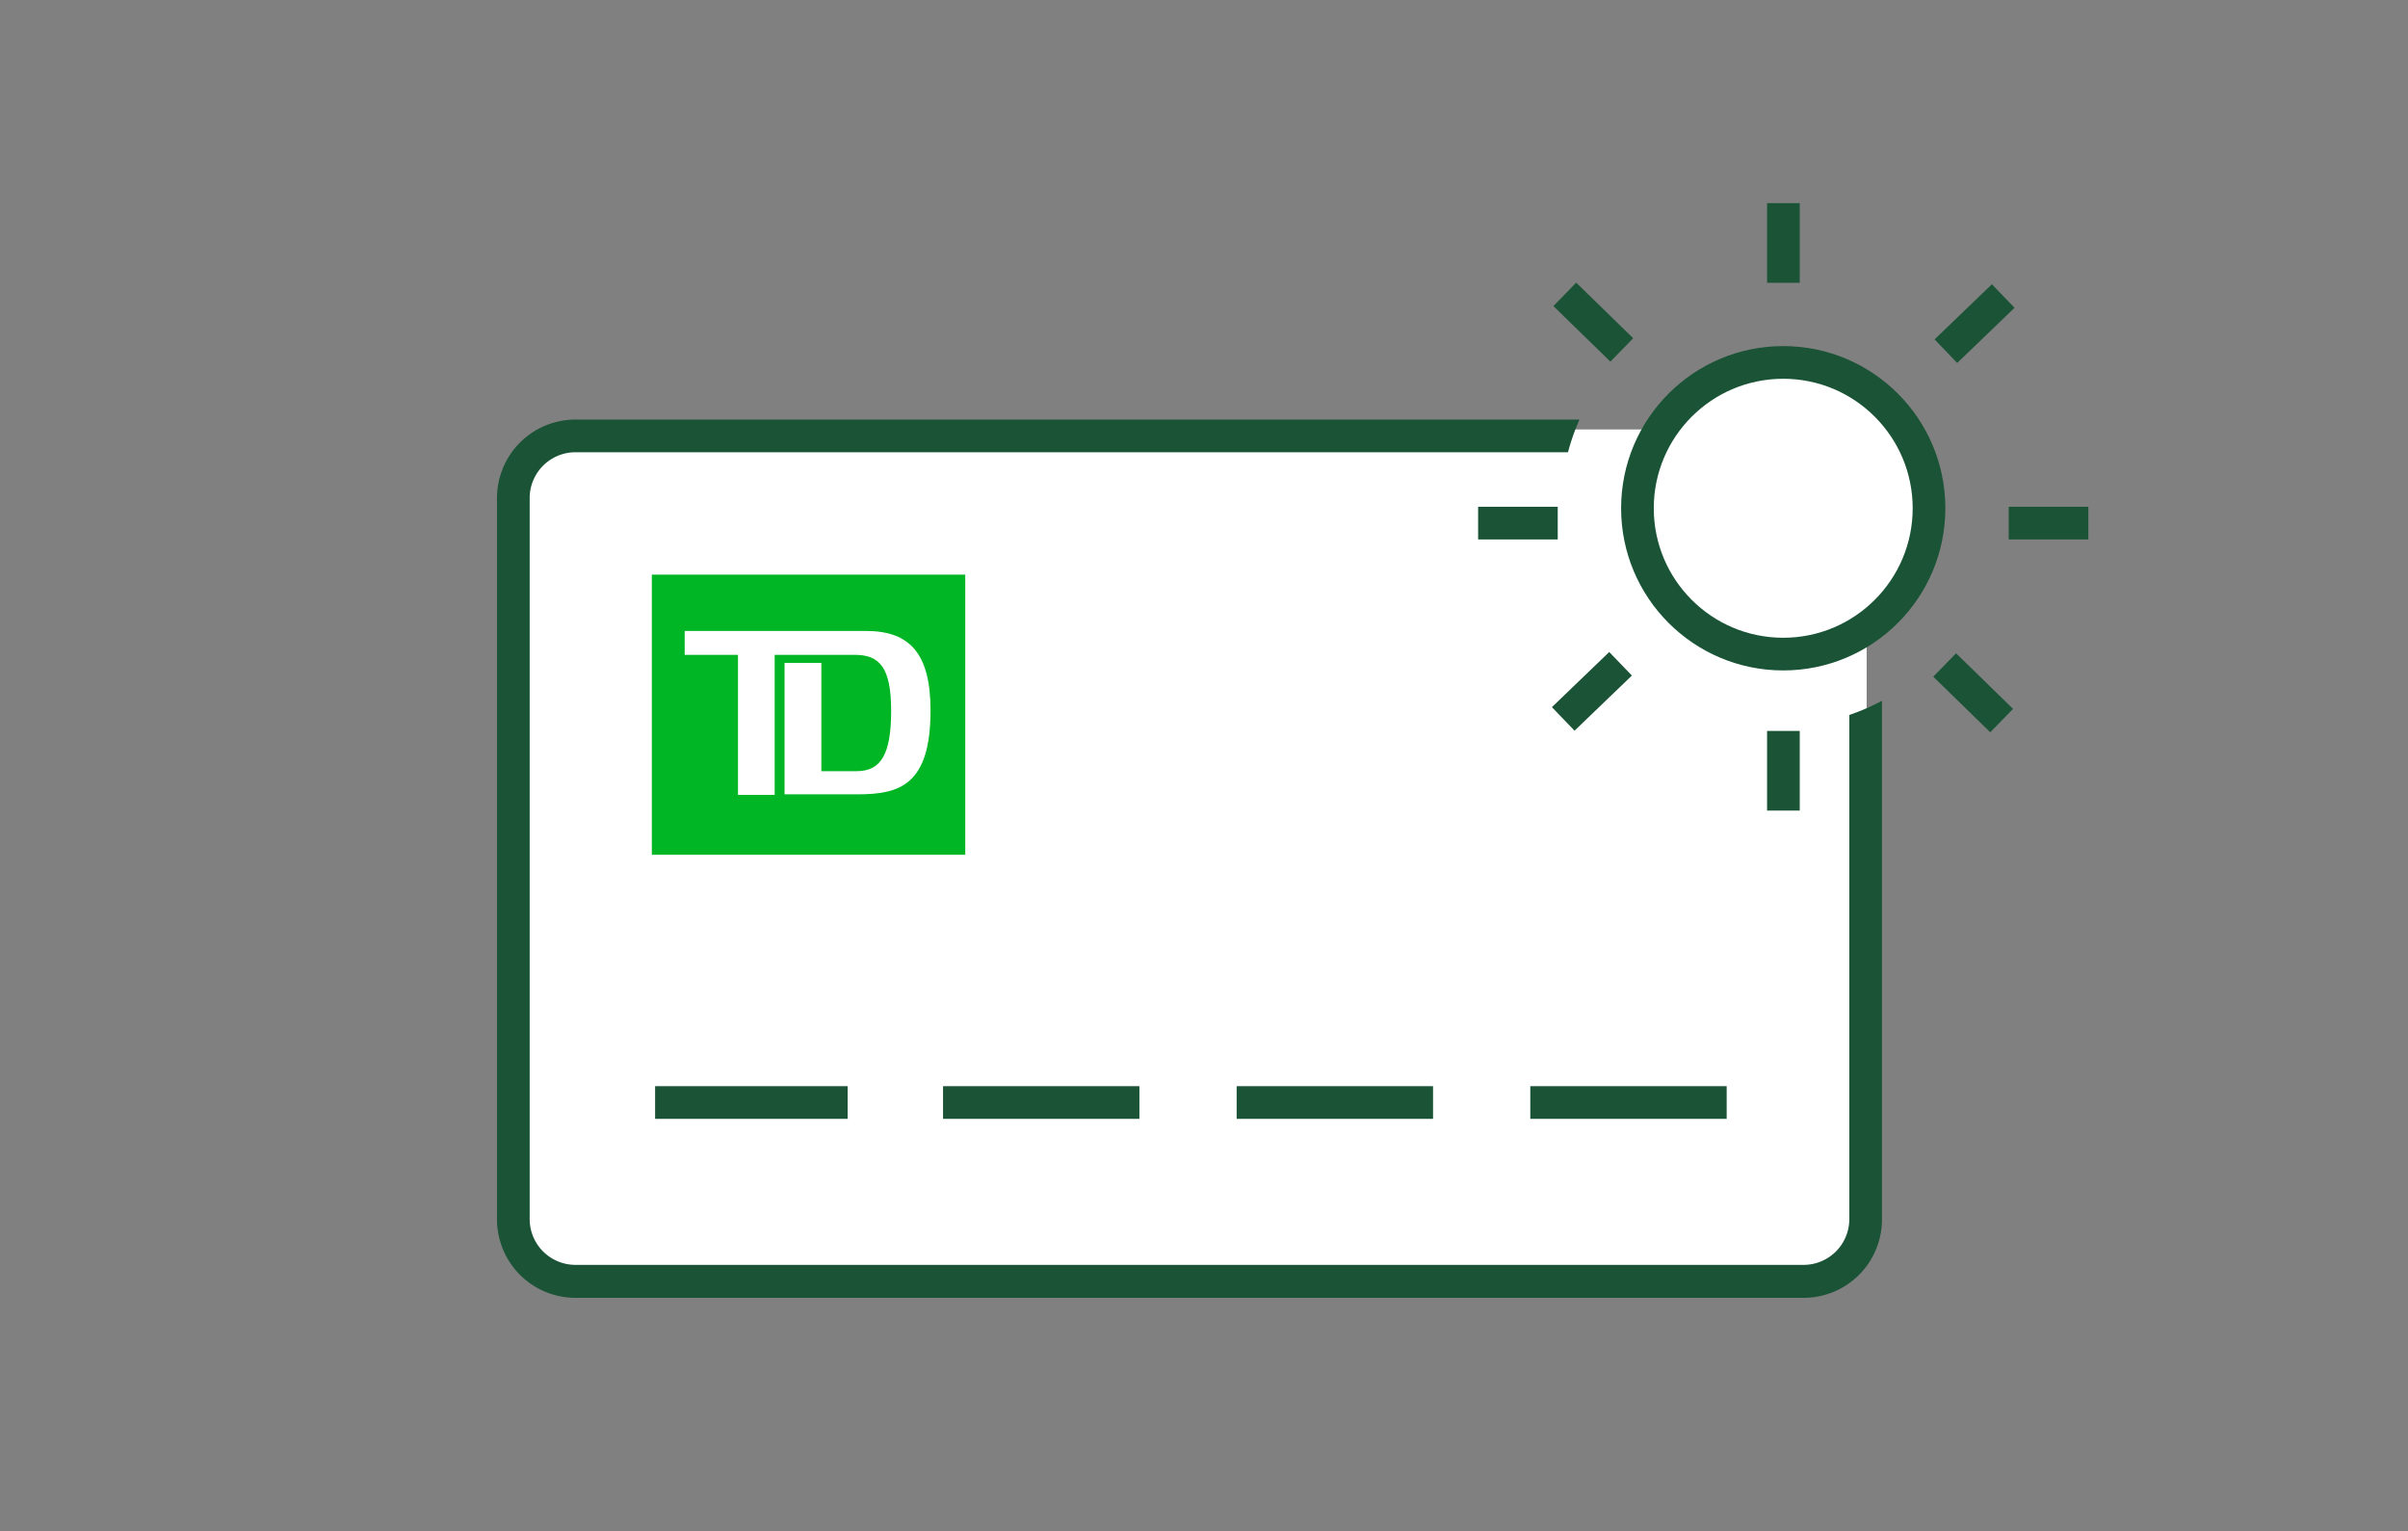 <svg id="FLAT_ART" data-name="FLAT ART" xmlns="http://www.w3.org/2000/svg" viewBox="0 0 258 164"><rect x="0" y="0" width="258" height="164" fill="#808080" stroke="none"/><title>everydayChequingAccount-Compare</title><path d="M200,51.87V131.6a5.87,5.87,0,0,1-5.87,5.86H61.59a5.88,5.88,0,0,1-5.87-5.86V51.87A5.89,5.89,0,0,1,61.59,46H194.13A5.88,5.88,0,0,1,200,51.87Z" style="fill:#fff"/><path d="M69.84,61.55v30h33.58v-30Zm22,23.53H84.06V71H88v11.6h3.78c2.61,0,3.7-1.81,3.7-6.46s-1.24-6-3.89-6H83v15H79.07v-15H73.36V67.58H92.79c4.69,0,6.91,2.43,6.91,8.51C99.7,84.1,96.38,85.08,91.88,85.08Z" style="fill:#00b624"/><path d="M198.14,76.58v54a4.9,4.9,0,0,1-4.89,4.9H61.65a4.91,4.91,0,0,1-4.9-4.9V53.34a4.91,4.91,0,0,1,4.9-4.9H168a23,23,0,0,1,1.23-3.5H61.65a8.41,8.41,0,0,0-8.4,8.4v77.27a8.41,8.41,0,0,0,8.4,8.4h131.6a8.4,8.4,0,0,0,8.39-8.4V75.06A23.27,23.27,0,0,1,198.14,76.58Z" style="fill:#1a5336"/><circle cx="191.06" cy="54.44" r="15.62" style="fill:#fff"/><circle cx="191.06" cy="54.44" r="15.62" style="fill:none;stroke:#1a5336;stroke-linecap:square;stroke-miterlimit:10;stroke-width:3.5px"/><line x1="191.08" y1="28.54" x2="191.08" y2="23.51" style="fill:none;stroke:#1a5336;stroke-linecap:square;stroke-miterlimit:10;stroke-width:3.5px"/><line x1="191.08" y1="85.07" x2="191.08" y2="80.04" style="fill:none;stroke:#1a5336;stroke-linecap:square;stroke-miterlimit:10;stroke-width:3.5px"/><line x1="222" y1="56.03" x2="216.97" y2="56.03" style="fill:none;stroke:#1a5336;stroke-linecap:square;stroke-miterlimit:10;stroke-width:3.5px"/><line x1="165.15" y1="56.03" x2="160.12" y2="56.03" style="fill:none;stroke:#1a5336;stroke-linecap:square;stroke-miterlimit:10;stroke-width:3.5px"/><line x1="213.21" y1="75.96" x2="209.61" y2="72.45" style="fill:none;stroke:#1a5336;stroke-linecap:square;stroke-miterlimit:10;stroke-width:3.5px"/><line x1="172.51" y1="36.26" x2="168.91" y2="32.75" style="fill:none;stroke:#1a5336;stroke-linecap:square;stroke-miterlimit:10;stroke-width:3.5px"/><line x1="213.37" y1="32.92" x2="209.75" y2="36.4" style="fill:none;stroke:#1a5336;stroke-linecap:square;stroke-miterlimit:10;stroke-width:3.5px"/><line x1="172.37" y1="72.31" x2="168.75" y2="75.79" style="fill:none;stroke:#1a5336;stroke-linecap:square;stroke-miterlimit:10;stroke-width:3.5px"/><line x1="70.19" y1="118.09" x2="90.82" y2="118.09" style="fill:none;stroke:#1a5336;stroke-miterlimit:10;stroke-width:3.5px"/><line x1="101.04" y1="118.09" x2="122.08" y2="118.09" style="fill:none;stroke:#1a5336;stroke-miterlimit:10;stroke-width:3.5px"/><line x1="132.5" y1="118.09" x2="153.54" y2="118.09" style="fill:none;stroke:#1a5336;stroke-miterlimit:10;stroke-width:3.5px"/><line x1="163.96" y1="118.09" x2="185" y2="118.09" style="fill:none;stroke:#1a5336;stroke-miterlimit:10;stroke-width:3.5px"/></svg>